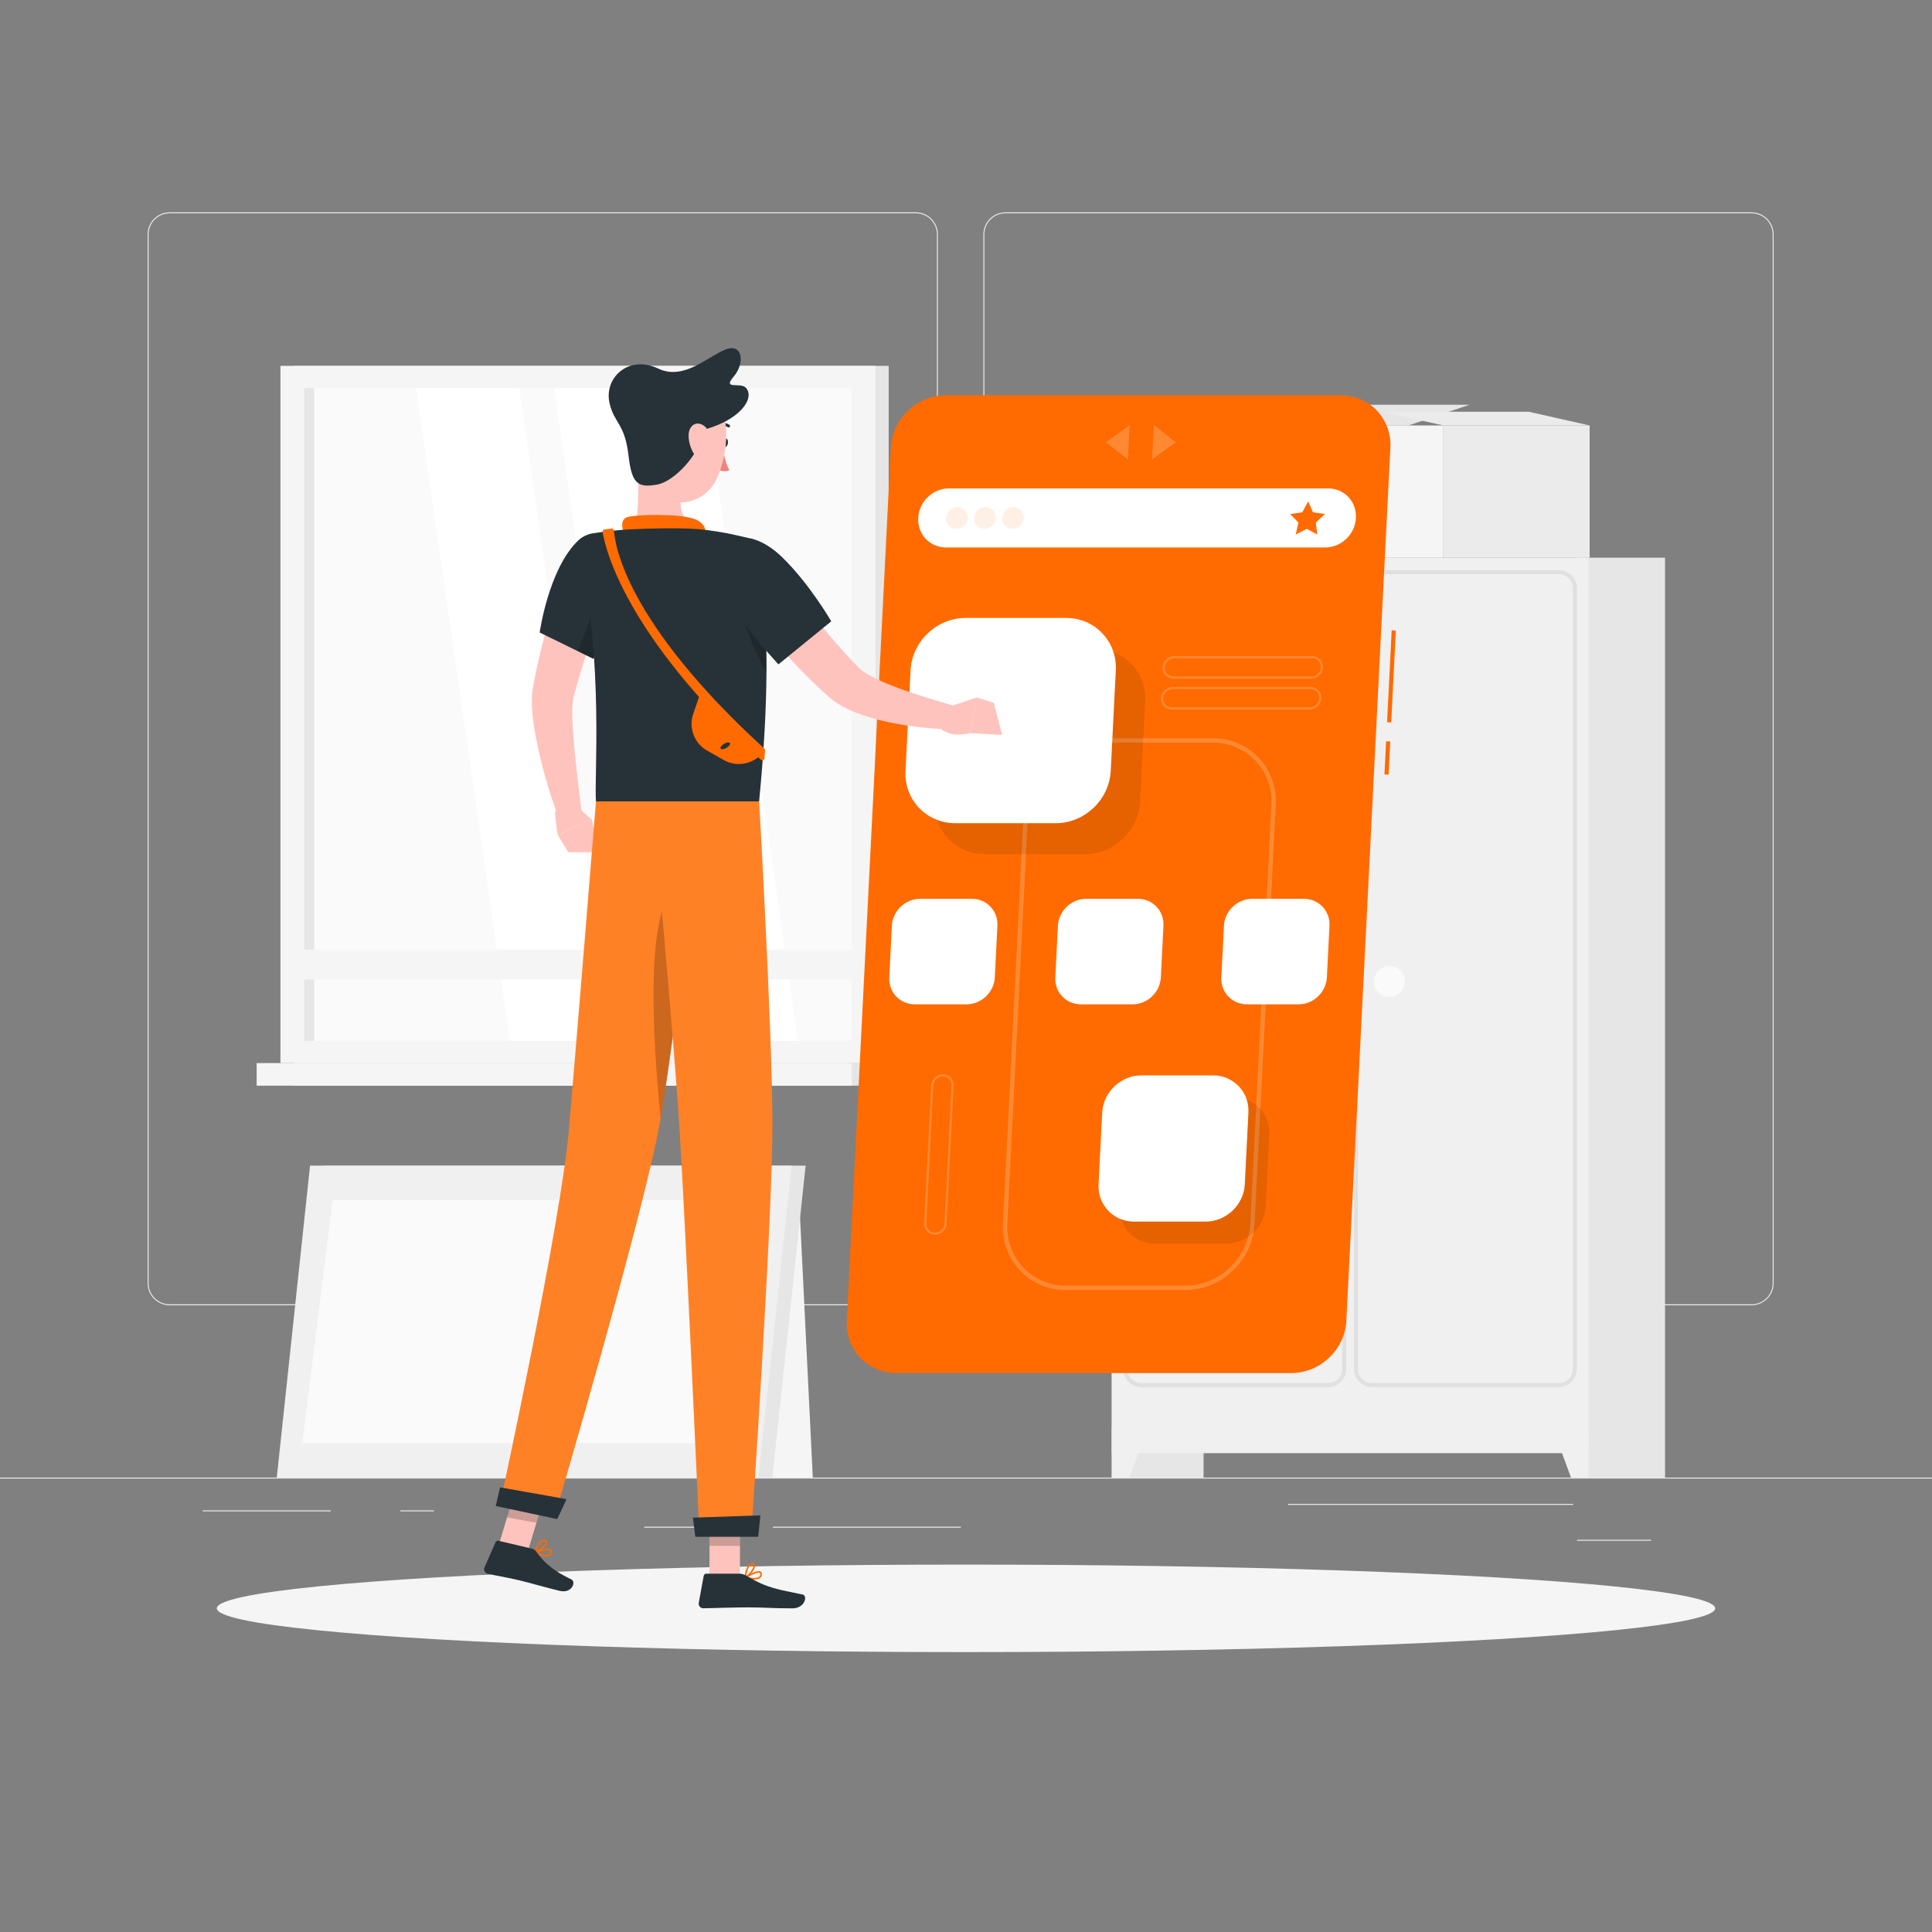 <?xml version="1.0" encoding="utf-8"?>
<!-- Generator: Adobe Illustrator 27.5.0, SVG Export Plug-In . SVG Version: 6.00 Build 0)  -->
<svg version="1.1" xmlns="http://www.w3.org/2000/svg" xmlns:xlink="http://www.w3.org/1999/xlink" x="0px" y="0px"
	 viewBox="0 0 500 500" style="enable-background:new 0 0 500 500;" xml:space="preserve">
<rect x="0" y="0" width="500" height="500" fill="#808080" stroke="none"/>
<g id="Background_Complete">
	<g>
		<rect y="382.398" style="fill:#EBEBEB;" width="500" height="0.25"/>
		<rect x="333.333" y="389.208" style="fill:#EBEBEB;" width="73.789" height="0.25"/>
		<rect x="103.615" y="390.888" style="fill:#EBEBEB;" width="8.693" height="0.25"/>
		<rect x="408.123" y="398.494" style="fill:#EBEBEB;" width="19.192" height="0.25"/>
		<rect x="200" y="395.111" style="fill:#EBEBEB;" width="48.667" height="0.25"/>
		<rect x="166.717" y="395.111" style="fill:#EBEBEB;" width="24.379" height="0.25"/>
		<rect x="52.459" y="390.888" style="fill:#EBEBEB;" width="33.147" height="0.25"/>
		<path style="fill:#EBEBEB;" d="M237.014,337.8H43.915c-3.147,0-5.708-2.561-5.708-5.708V60.66c0-3.147,2.561-5.708,5.708-5.708
			h193.099c3.146,0,5.707,2.561,5.707,5.708v271.432C242.721,335.239,240.16,337.8,237.014,337.8z M43.915,55.203
			c-3.01,0-5.458,2.448-5.458,5.458v271.432c0,3.01,2.448,5.458,5.458,5.458h193.099c3.009,0,5.457-2.448,5.457-5.458V60.66
			c0-3.009-2.448-5.458-5.457-5.458H43.915z"/>
		<path style="fill:#EBEBEB;" d="M453.31,337.8H260.212c-3.147,0-5.707-2.561-5.707-5.708V60.66c0-3.147,2.561-5.708,5.707-5.708
			H453.31c3.148,0,5.708,2.561,5.708,5.708v271.432C459.019,335.239,456.458,337.8,453.31,337.8z M260.212,55.203
			c-3.009,0-5.457,2.448-5.457,5.458v271.432c0,3.01,2.448,5.458,5.457,5.458H453.31c3.01,0,5.458-2.448,5.458-5.458V60.66
			c0-3.009-2.448-5.458-5.458-5.458H260.212z"/>
	</g>
	<g>
		<g>
			<g>
				<g>
					
						<rect x="76.005" y="94.688" transform="matrix(-1 -1.224647e-16 1.224647e-16 -1 305.994 369.814)" style="fill:#E6E6E6;" width="153.985" height="180.438"/>
					
						<rect x="72.576" y="94.688" transform="matrix(-1 -1.224647e-16 1.224647e-16 -1 299.137 369.814)" style="fill:#F5F5F5;" width="153.985" height="180.438"/>
					
						<rect x="76.005" y="275.126" transform="matrix(-1 -1.224647e-16 1.224647e-16 -1 305.994 556.094)" style="fill:#E6E6E6;" width="153.985" height="5.842"/>
					
						<rect x="66.422" y="275.126" transform="matrix(-1 -1.224647e-16 1.224647e-16 -1 286.828 556.094)" style="fill:#F5F5F5;" width="153.985" height="5.842"/>
					
						<rect x="65.096" y="114.069" transform="matrix(-1.836970e-16 1 -1 -1.836970e-16 334.476 35.339)" style="fill:#FAFAFA;" width="168.945" height="141.676"/>
					<polygon style="fill:#FFFFFF;" points="206.492,269.379 182.194,100.435 143.414,100.435 167.712,269.379 					"/>
					<polygon style="fill:#FFFFFF;" points="158.664,269.379 134.366,100.435 107.663,100.435 131.961,269.379 					"/>
					
						<rect x="-4.446" y="183.611" transform="matrix(-1.836970e-16 1 -1 -1.836970e-16 264.934 104.881)" style="fill:#E6E6E6;" width="168.945" height="2.592"/>
					
						<rect x="75.122" y="245.764" transform="matrix(-1 -1.224647e-16 1.224647e-16 -1 299.137 499.242)" style="fill:#F5F5F5;" width="148.894" height="7.715"/>
				</g>
			</g>
		</g>
		<g>
			<g>
				
					<rect x="287.721" y="144.333" transform="matrix(-1 -1.224647e-16 1.224647e-16 -1 599.202 526.732)" style="fill:#E6E6E6;" width="23.76" height="238.065"/>
				<polygon style="fill:#F0F0F0;" points="292.234,382.398 287.721,382.398 287.721,369.562 296.965,369.562 				"/>
				
					<rect x="407.152" y="144.333" transform="matrix(-1 -1.224647e-16 1.224647e-16 -1 838.063 526.732)" style="fill:#E6E6E6;" width="23.76" height="238.065"/>
				
					<rect x="287.721" y="144.333" transform="matrix(-1 -1.224647e-16 1.224647e-16 -1 698.811 520.412)" style="fill:#F0F0F0;" width="123.369" height="231.745"/>
				<path style="fill:#E0E0E0;" d="M343.713,358.997h-48.314c-2.592,0-4.7-2.108-4.7-4.701v-202.04c0-2.592,2.108-4.702,4.7-4.702
					h48.314c2.593,0,4.701,2.109,4.701,4.702v202.04C348.414,356.889,346.306,358.997,343.713,358.997z M295.399,148.601
					c-2.015,0-3.653,1.64-3.653,3.654v202.04c0,2.015,1.639,3.654,3.653,3.654h48.314c2.015,0,3.654-1.64,3.654-3.654v-202.04
					c0-2.015-1.64-3.654-3.654-3.654H295.399z"/>
				<path style="fill:#E0E0E0;" d="M403.412,358.997h-48.314c-2.592,0-4.7-2.108-4.7-4.701V152.255c0-2.592,2.108-4.701,4.7-4.701
					h48.314c2.593,0,4.701,2.109,4.701,4.701v202.041C408.113,356.889,406.004,358.997,403.412,358.997z M355.097,148.601
					c-2.015,0-3.653,1.639-3.653,3.654v202.041c0,2.015,1.639,3.654,3.653,3.654h48.314c2.015,0,3.654-1.64,3.654-3.654V152.255
					c0-2.015-1.64-3.654-3.654-3.654H355.097z"/>
				<path style="fill:#FAFAFA;" d="M363.595,254.012c0,2.216-1.796,4.012-4.012,4.012s-4.012-1.796-4.012-4.012
					c0-2.216,1.796-4.012,4.012-4.012S363.595,251.796,363.595,254.012z"/>
				<path style="fill:#FAFAFA;" d="M343.239,254.012c0,2.216-1.796,4.012-4.012,4.012s-4.012-1.796-4.012-4.012
					c0-2.216,1.796-4.012,4.012-4.012S343.239,251.796,343.239,254.012z"/>
				<polygon style="fill:#F0F0F0;" points="406.577,382.398 411.09,382.398 411.09,369.562 401.845,369.562 				"/>
			</g>
			<g>
				<polygon style="fill:#E6E6E6;" points="364.509,110.11 326.658,110.11 342.436,104.749 380.287,104.749 				"/>
				
					<rect x="373.547" y="110.111" transform="matrix(-1 -1.224647e-16 1.224647e-16 -1 784.945 254.444)" style="fill:#EBEBEB;" width="37.851" height="34.222"/>
				
					<rect x="320.299" y="127.881" transform="matrix(-1 -1.224647e-16 1.224647e-16 -1 650.714 272.214)" style="fill:#EBEBEB;" width="10.115" height="16.453"/>
				<rect x="307.769" y="127.881" style="fill:#F5F5F5;" width="12.53" height="16.453"/>
				<polygon style="fill:#EBEBEB;" points="373.547,110.111 411.398,110.111 395.62,106.556 357.769,106.556 				"/>
				<rect x="326.658" y="110.111" style="fill:#F5F5F5;" width="46.889" height="34.222"/>
			</g>
		</g>
		<g>
			<polygon style="fill:#F5F5F5;" points="177.891,382.398 210.352,382.398 206.52,304.289 177.891,304.289 			"/>
			<g>
				<polygon style="fill:#E6E6E6;" points="75.236,382.398 199.884,382.398 208.499,301.667 83.851,301.667 				"/>
				<polygon style="fill:#F0F0F0;" points="71.627,382.398 196.275,382.398 204.89,301.667 80.242,301.667 				"/>
				<polygon style="fill:#FAFAFA;" points="190.423,373.461 198.303,310.603 86.097,310.603 78.217,373.461 				"/>
			</g>
		</g>
	</g>
</g>
<g id="Background_Simple" style="display:none;">
	<g style="display:inline;">
		<path style="fill:#FF6B00;" d="M371.161,160.387c-21.175-16.064-42.19,8.867-64.418,10.966
			c-26.646,2.516-35.317-7.522-52.708-23.087c-25.655-22.961-52.452-53.2-92.667-48.943
			c-107.985,11.43-100.914,132.37-40.329,183.794c39.291,33.349,80.98,11.204,129.357,11.938
			c43.61,0.662,112.94,37.415,155.237,11.734c37.676-22.875,25.111-74.352-12.728-85.781c-12.248-3.699-19.677-13.911-18.468-26.328
			C375.572,183.012,382.496,168.987,371.161,160.387z"/>
		<path style="opacity:0.9;fill:#FFFFFF;" d="M371.161,160.387c-21.175-16.064-42.19,8.867-64.418,10.966
			c-26.646,2.516-35.317-7.522-52.708-23.087c-25.655-22.961-52.452-53.2-92.667-48.943
			c-107.985,11.43-100.914,132.37-40.329,183.794c39.291,33.349,80.98,11.204,129.357,11.938
			c43.61,0.662,112.94,37.415,155.237,11.734c37.676-22.875,25.111-74.352-12.728-85.781c-12.248-3.699-19.677-13.911-18.468-26.328
			C375.572,183.012,382.496,168.987,371.161,160.387z"/>
	</g>
</g>
<g id="Shadow_1_">
	<ellipse id="_x3C_Path_x3E__361_" style="fill:#F5F5F5;" cx="250" cy="416.238" rx="193.889" ry="11.323"/>
</g>
<g id="Browser">
	<g>
		
			<rect x="348.163" y="174.605" transform="matrix(0.05 -0.999 0.999 0.05 167.134 525.998)" style="fill:#FF6B00;" width="23.811" height="1.074"/>
		
			<rect x="354.711" y="195.713" transform="matrix(0.05 -0.999 0.999 0.05 145.043 544.987)" style="fill:#FF6B00;" width="8.584" height="1.074"/>
		<path style="fill:#FF6B00;" d="M334.221,355.346H231.995c-7.441,0-13.223-6.089-12.848-13.53l11.399-226
			c0.375-7.441,6.771-13.53,14.212-13.53h102.226c7.441,0,13.223,6.089,12.848,13.53l-11.399,226
			C348.058,349.257,341.663,355.346,334.221,355.346z"/>
		<path style="opacity:0.2;fill:#FFFFFF;" d="M306.707,333.86h-30.832c-4.563,0-8.779-1.789-11.869-5.039
			c-3.096-3.256-4.674-7.566-4.443-12.138l5.473-108.504c0.476-9.44,8.545-17.121,17.985-17.121h30.832
			c4.563,0,8.779,1.79,11.869,5.04c3.096,3.255,4.674,7.566,4.443,12.138l-5.473,108.504
			C324.216,326.181,316.148,333.86,306.707,333.86z M283.021,192.186c-8.85,0-16.413,7.2-16.858,16.05L260.69,316.74
			c-0.215,4.26,1.253,8.274,4.134,11.304c2.875,3.023,6.8,4.689,11.052,4.689h30.832c8.85,0,16.413-7.2,16.858-16.05l5.473-108.504
			c0.215-4.26-1.253-8.275-4.134-11.304c-2.875-3.024-6.8-4.689-11.052-4.689H283.021z"/>
		<path style="opacity:0.1;" d="M280.835,221.035h-26.058c-7.442,0-13.223-6.088-12.848-13.53l1.314-26.058
			c0.375-7.442,6.771-13.53,14.212-13.53h26.058c7.441,0,13.223,6.088,12.848,13.53l-1.314,26.058
			C294.672,214.946,288.276,221.035,280.835,221.035z"/>
		<path style="fill:#FFFFFF;" d="M273.248,213.044H247.19c-7.441,0-13.223-6.089-12.848-13.53l1.314-26.058
			c0.375-7.441,6.771-13.53,14.212-13.53h26.058c7.441,0,13.223,6.089,12.848,13.53l-1.314,26.058
			C287.085,206.956,280.689,213.044,273.248,213.044z"/>
		<path style="opacity:0.1;" d="M317.434,321.842h-18.566c-5.302,0-9.421-4.338-9.154-9.64l0.936-18.566
			c0.267-5.302,4.824-9.64,10.126-9.64h18.566c5.302,0,9.421,4.338,9.154,9.64l-0.936,18.566
			C327.292,317.504,322.736,321.842,317.434,321.842z"/>
		<path style="fill:#FFFFFF;" d="M312.028,316.149h-18.566c-5.302,0-9.421-4.338-9.154-9.64l0.936-18.566
			c0.267-5.302,4.824-9.64,10.126-9.64h18.566c5.302,0,9.421,4.338,9.154,9.64l-0.936,18.566
			C321.887,311.811,317.33,316.149,312.028,316.149z"/>
		<path style="fill:#FFFFFF;" d="M250.146,259.922h-13.398c-3.826,0-6.799-3.131-6.606-6.957l0.676-13.398
			c0.193-3.826,3.481-6.957,7.308-6.957h13.398c3.826,0,6.799,3.131,6.606,6.957l-0.676,13.398
			C257.261,256.791,253.972,259.922,250.146,259.922z"/>
		<path style="fill:#FFFFFF;" d="M336.085,259.922h-13.398c-3.826,0-6.799-3.131-6.606-6.957l0.676-13.398
			c0.193-3.826,3.482-6.957,7.308-6.957h13.398c3.826,0,6.799,3.131,6.606,6.957l-0.676,13.398
			C343.2,256.791,339.911,259.922,336.085,259.922z"/>
		<path style="fill:#FFFFFF;" d="M293.116,259.922h-13.398c-3.826,0-6.799-3.131-6.606-6.957l0.676-13.398
			c0.193-3.826,3.482-6.957,7.308-6.957h13.398c3.826,0,6.799,3.131,6.606,6.957l-0.676,13.398
			C300.23,256.791,296.942,259.922,293.116,259.922z"/>
		<path style="fill:#FFFFFF;" d="M342.959,141.685h-98.148c-4.153,0-7.38-3.398-7.171-7.552l0.009-0.181
			c0.209-4.153,3.779-7.552,7.932-7.552h98.148c4.153,0,7.38,3.398,7.171,7.552l-0.009,0.181
			C350.682,138.287,347.112,141.685,342.959,141.685z"/>
		<polygon style="fill:#FF6B00;" points="338.553,129.754 339.804,132.578 342.898,133.031 340.532,135.229 340.908,138.333 
			338.194,136.867 335.333,138.333 336.022,135.229 333.878,133.031 337.017,132.578 		"/>
		<path style="opacity:0.1;fill:#FF6B00;" d="M250.486,134.043c-0.079,1.557-1.404,2.819-2.961,2.819
			c-1.557,0-2.755-1.262-2.676-2.819c0.079-1.557,1.404-2.819,2.961-2.819C249.366,131.225,250.564,132.486,250.486,134.043z"/>
		<path style="opacity:0.1;fill:#FF6B00;" d="M257.721,134.043c-0.078,1.557-1.404,2.819-2.961,2.819
			c-1.557,0-2.755-1.262-2.676-2.819c0.078-1.557,1.404-2.819,2.961-2.819C256.601,131.225,257.8,132.486,257.721,134.043z"/>
		<path style="opacity:0.1;fill:#FF6B00;" d="M264.957,134.043c-0.079,1.557-1.404,2.819-2.961,2.819
			c-1.557,0-2.755-1.262-2.676-2.819c0.078-1.557,1.404-2.819,2.961-2.819C263.837,131.225,265.035,132.486,264.957,134.043z"/>
		<polygon style="opacity:0.2;fill:#FFFFFF;" points="286.239,114.454 291.905,118.894 292.352,110.015 		"/>
		<polygon style="opacity:0.2;fill:#FFFFFF;" points="304.278,114.454 298.165,118.894 298.613,110.015 		"/>
		<path style="opacity:0.2;fill:#FFFFFF;" d="M339.353,175.624h-35.704c-0.777,0-1.496-0.305-2.022-0.859
			c-0.527-0.555-0.797-1.289-0.757-2.067c0.079-1.598,1.445-2.898,3.044-2.898h35.704c0.777,0,1.495,0.305,2.022,0.859
			c0.527,0.555,0.797,1.289,0.758,2.068C342.317,174.323,340.952,175.624,339.353,175.624z M303.914,170.362
			c-1.303,0-2.416,1.06-2.481,2.363c-0.031,0.623,0.183,1.209,0.603,1.651c0.42,0.441,0.993,0.684,1.614,0.684h35.704
			c1.303,0,2.416-1.06,2.482-2.363c0.031-0.623-0.184-1.209-0.604-1.651c-0.419-0.441-0.992-0.684-1.613-0.684H303.914z"/>
		<path style="opacity:0.2;fill:#FFFFFF;" d="M338.95,183.614h-35.704c-0.777,0-1.495-0.305-2.022-0.859
			c-0.527-0.555-0.797-1.289-0.757-2.067c0.081-1.598,1.446-2.898,3.045-2.898h35.704c0.777,0,1.495,0.305,2.022,0.859
			c0.527,0.555,0.797,1.29,0.757,2.067C341.914,182.314,340.548,183.614,338.95,183.614z M303.511,178.352
			c-1.303,0-2.416,1.06-2.483,2.363c-0.031,0.623,0.183,1.209,0.603,1.651c0.42,0.441,0.993,0.684,1.614,0.684h35.704
			c1.303,0,2.416-1.06,2.483-2.363c0.031-0.622-0.183-1.208-0.603-1.65c-0.419-0.441-0.992-0.685-1.613-0.685H303.511z"/>
		<path style="opacity:0.2;fill:#FFFFFF;" d="M241.958,319.551c-0.777,0-1.496-0.306-2.022-0.859
			c-0.527-0.556-0.797-1.29-0.757-2.068l1.801-35.704c0.081-1.598,1.446-2.898,3.045-2.898c0.777,0,1.495,0.306,2.023,0.86
			c0.527,0.555,0.797,1.289,0.757,2.067l-1.801,35.704C244.922,318.25,243.557,319.551,241.958,319.551z M244.025,278.585
			c-1.303,0-2.416,1.06-2.482,2.363l-1.801,35.704l0,0c-0.031,0.622,0.183,1.208,0.603,1.65c0.42,0.441,0.993,0.684,1.614,0.684
			c1.303,0,2.416-1.06,2.482-2.363l1.801-35.704c0.031-0.622-0.183-1.208-0.602-1.65
			C245.219,278.827,244.646,278.585,244.025,278.585z M239.46,316.638h0.007H239.46z"/>
	</g>
</g>
<g id="Character_1_">
	<g>
		<g>
			<g>
				<path style="fill:#FFC3BD;" d="M148.379,207.942l4.773,4.159l-8.813,3.984c0,0-0.428-2.071-0.669-5.296
					c-0.1-1.347,0.891-2.529,2.237-2.641L148.379,207.942z"/>
				<polygon style="fill:#FFC3BD;" points="154.919,220.564 147.108,220.563 144.339,216.086 153.152,212.102 				"/>
			</g>
			<g>
				<g>
					<line style="opacity:0.2;" x1="116.54" y1="139.01" x2="116.54" y2="139.01"/>
				</g>
			</g>
			<g>
				<g>
					<path style="fill:#FFC3BD;" d="M199.557,145.9c3.335,4.22,6.789,8.551,10.243,12.747c3.452,4.219,6.979,8.356,10.6,12.238
						l1.368,1.425l0.52,0.53c0.107,0.13,0.303,0.271,0.46,0.413c0.701,0.569,1.648,1.188,2.683,1.748
						c2.09,1.119,4.491,2.135,6.961,3.043c4.945,1.82,10.249,3.402,15.456,4.866l-0.769,5.876
						c-5.808-0.116-11.451-0.698-17.218-1.911c-2.877-0.626-5.77-1.385-8.737-2.595c-1.487-0.612-3.007-1.307-4.574-2.355
						c-0.397-0.278-0.782-0.522-1.189-0.864l-0.599-0.489l-0.429-0.38l-1.64-1.469c-4.288-3.953-8.205-8.107-11.959-12.37
						c-3.759-4.283-7.289-8.626-10.722-13.242L199.557,145.9z"/>
				</g>
				<polygon style="fill:#FFC3BD;" points="257.207,181.926 259.353,190.193 250.966,189.721 252.867,180.501 				"/>
				<path style="fill:#FFC3BD;" d="M245.547,182.909l7.32-2.408l-1.901,9.22c0,0-6.469,1.893-8.789-2.838L245.547,182.909z"/>
				<path style="fill:#FFC3BD;" d="M157.749,149.427c-1.514,5.217-3.111,10.457-4.73,15.647l-2.402,7.771l-1.153,3.852l-0.55,1.897
					l-0.464,1.729c-0.183,0.676-0.278,1.845-0.322,3.013c-0.04,1.188-0.019,2.451,0.036,3.731c0.123,2.571,0.327,5.224,0.602,7.886
					c0.547,5.323,1.204,10.763,1.861,16.14l-5.745,1.456c-1.969-5.28-3.626-10.577-4.965-16.068
					c-0.654-2.747-1.263-5.525-1.699-8.415c-0.212-1.451-0.395-2.926-0.505-4.482c-0.103-1.572-0.153-3.163,0.134-5.193
					c0.081-0.575,0.14-0.823,0.208-1.212l0.2-1.081l0.424-2.102c0.286-1.385,0.606-2.756,0.927-4.113
					c0.636-2.721,1.312-5.413,2.031-8.086c1.419-5.358,2.97-10.635,4.682-15.909L157.749,149.427z"/>
				<path style="fill:#263238;" d="M186.912,114.409c-0.132,0.623,0.088,1.211,0.491,1.313s0.838-0.321,0.97-0.944
					c0.132-0.623-0.088-1.211-0.491-1.313C187.478,113.363,187.044,113.786,186.912,114.409z"/>
				<path style="fill:#ED847E;" d="M186.943,115.606c0,0,0.642,3.95,1.819,6.075c-1.31,0.753-3.067-0.186-3.067-0.186
					L186.943,115.606z"/>
				<path style="fill:#263238;" d="M188.562,110.626c0.118,0,0.234-0.056,0.307-0.16c0.118-0.169,0.077-0.402-0.092-0.521
					c-0.061-0.042-1.503-1.029-3.386-0.255c-0.191,0.079-0.282,0.297-0.204,0.488c0.079,0.191,0.297,0.283,0.488,0.204
					c1.509-0.622,2.661,0.168,2.672,0.176C188.413,110.604,188.488,110.626,188.562,110.626z"/>
				<path style="fill:#FFC3BD;" d="M165.477,116.391c-0.697,7.259,0.332,14.287-1.293,20.599c0,0,1.805,5.857,12.534,5.857
					c11.798,0,5.412-5.857,5.412-5.857c-6.498-1.538-6.517-6.315-5.568-10.802L165.477,116.391z"/>
				<path style="fill:#FF6B00;" d="M161.898,139.001c-0.917-1.854-1.526-4.479,0.375-5.144c2.091-0.731,13.256-0.974,17.308,0.398
					c4.052,1.373,3.063,5.133,3.063,5.133L161.898,139.001z"/>
				<path style="fill:#FF6B00;" d="M140.457,402.693c-0.776-0.184-1.575-0.543-2.125-0.821c-0.073-0.037-0.117-0.115-0.111-0.197
					c0.006-0.082,0.06-0.153,0.138-0.179c0.351-0.119,3.452-1.142,4.267-0.445c0.126,0.108,0.265,0.307,0.208,0.643
					c-0.077,0.451-0.299,0.772-0.66,0.953C141.718,402.876,141.095,402.844,140.457,402.693z M138.974,401.729
					c1.357,0.623,2.466,0.83,3.016,0.553c0.242-0.121,0.385-0.337,0.44-0.657c0.027-0.157-0.023-0.223-0.07-0.263
					C141.936,401,140.225,401.353,138.974,401.729z"/>
				<path style="fill:#FF6B00;" d="M138.377,401.889c-0.038-0.009-0.073-0.029-0.101-0.058c-0.052-0.054-0.07-0.132-0.047-0.203
					c0.032-0.101,0.805-2.475,1.969-3.041c0.303-0.147,0.608-0.166,0.907-0.055h0c0.461,0.171,0.517,0.493,0.509,0.671
					c-0.044,0.978-2.158,2.419-3.138,2.685C138.444,401.896,138.41,401.896,138.377,401.889z M140.876,398.887
					c-0.164-0.039-0.327-0.017-0.498,0.066c-0.746,0.363-1.348,1.711-1.613,2.395c1.018-0.451,2.416-1.587,2.442-2.165
					c0.002-0.053,0.008-0.176-0.243-0.269l0,0C140.935,398.903,140.905,398.894,140.876,398.887z"/>
				<path style="fill:#FF6B00;" d="M195.08,408.795c-0.798,0-1.658-0.165-2.257-0.31c-0.08-0.019-0.141-0.085-0.154-0.166
					s0.024-0.162,0.093-0.206c0.314-0.197,3.096-1.905,4.05-1.415c0.148,0.076,0.329,0.238,0.35,0.578
					c0.029,0.457-0.113,0.82-0.422,1.08C196.35,408.683,195.737,408.795,195.08,408.795z M193.416,408.198
					c1.464,0.294,2.59,0.24,3.062-0.156c0.207-0.174,0.298-0.416,0.277-0.741c-0.01-0.159-0.074-0.212-0.129-0.24
					C196.131,406.807,194.546,407.544,193.416,408.198z"/>
				<path style="fill:#FF6B00;" d="M192.871,408.491c-0.039,0-0.077-0.011-0.111-0.033c-0.063-0.041-0.098-0.113-0.092-0.187
					c0.008-0.106,0.214-2.594,1.216-3.413c0.261-0.213,0.554-0.302,0.87-0.263c0,0,0,0,0,0c0.488,0.06,0.617,0.361,0.65,0.535
					c0.182,0.961-1.543,2.851-2.435,3.335C192.938,408.483,192.905,408.491,192.871,408.491z M194.612,404.995
					c-0.168,0-0.322,0.059-0.469,0.179c-0.643,0.525-0.918,1.975-1.018,2.702c0.887-0.674,1.986-2.101,1.878-2.669
					c-0.01-0.052-0.033-0.173-0.298-0.206l0,0C194.673,404.997,194.643,404.995,194.612,404.995z"/>
				<polygon style="fill:#FFC3BD;" points="183.588,408.179 191.481,408.179 191.562,389.9 183.669,389.9 				"/>
				<polygon style="fill:#FFC3BD;" points="128.593,401.416 136.192,402.809 141.643,384.822 134.044,383.429 				"/>
				<path style="fill:#263238;" d="M137.638,400.787l-8.63-2.041c-0.314-0.074-0.629,0.082-0.758,0.375l-2.868,6.531
					c-0.298,0.678,0.126,1.485,0.854,1.644c3.023,0.66,4.521,0.828,8.316,1.725c2.335,0.552,7.097,1.934,10.321,2.697
					c3.153,0.746,4.276-2.355,3.013-2.959c-5.662-2.706-7.538-5.035-9.096-7.202C138.51,401.167,138.097,400.895,137.638,400.787z"
					/>
				<path style="fill:#263238;" d="M191.394,407.265l-8.62,0c-0.323,0-0.593,0.224-0.651,0.539l-1.288,7.016
					c-0.133,0.727,0.445,1.417,1.19,1.404c3.107-0.053,7.593-0.235,11.501-0.235c4.57,0,6.198,0.249,11.557,0.249
					c3.24,0,4.013-3.276,2.645-3.573c-6.227-1.351-8.946-1.496-14.409-4.786C192.725,407.522,192.075,407.265,191.394,407.265z"/>
				<path style="fill:#263238;" d="M149.661,139.856c-7.7,7.349-9.99,23.836-9.99,23.836l13.915,6.82c0,0,4.233-8.511,6.876-17.753
					C163.23,143.075,155.228,134.543,149.661,139.856z"/>
				<path style="opacity:0.2;" d="M156.576,150.753l-7.083,17.732l4.089,2.028c0,0,2.285-4.609,4.56-10.724L156.576,150.753z"/>
				<path style="fill:#263238;" d="M198.366,174.033c-0.058,8.81-0.59,19.769-1.903,33.371h-42.225
					c-0.517-6.2,2.073-35.431-4.21-64.698c-0.468-2.181,0.988-4.306,3.192-4.648c2.691-0.418,6.369-0.897,9.968-1.071
					c5.384-0.258,13.188-0.43,17.943,0c6.275,0.57,12.225,2.192,12.225,2.192s3.611,3.911,4.706,22.251
					C198.277,165.051,198.395,169.219,198.366,174.033z"/>
				<path style="fill:#FF6B00;" d="M158.284,136.796l-1.848,0.219c-0.31,0.037-0.528,0.318-0.481,0.626
					c0.574,3.764,5.367,26.205,40.962,58.974c0.34,0.313,0.9,0.097,0.932-0.364l0.142-2.074c0.011-0.167-0.056-0.331-0.179-0.444
					c-35.85-32.78-38.699-52.819-38.914-56.42C158.88,136.993,158.601,136.758,158.284,136.796z"/>
				<path style="fill:#FF6B00;" d="M181.132,179.741l16.206,15.582l-1.874,1.178c-2.485,1.563-5.628,1.633-8.181,0.184l-4.278-2.429
					c-3.343-1.898-4.855-5.911-3.596-9.544L181.132,179.741z"/>
				<path style="fill:#263238;" d="M186.49,193.712c0.137,0.314,0.79,0.26,1.457-0.12c0.668-0.38,1.098-0.942,0.96-1.255
					s-0.79-0.26-1.457,0.12C186.782,192.837,186.352,193.399,186.49,193.712z"/>
				<path style="opacity:0.2;" d="M198.366,174.033c-2.555-4.663-7.192-14.021-6.538-19.35l6.234,6.747
					C198.277,165.051,198.395,169.219,198.366,174.033z"/>
				<path style="fill:#263238;" d="M185.075,146.32c-0.667,7.486,16.385,25.612,16.385,25.612l13.668-11.133
					c0,0-5.62-9.739-12.775-16.658C194.364,136.416,185.826,137.889,185.075,146.32z"/>
				<g style="opacity:0.2;">
					<polygon points="191.56,389.905 191.52,400.063 183.624,400.063 183.664,389.905 					"/>
					<polygon points="134.04,383.434 141.643,384.827 138.829,394.098 131.227,392.704 					"/>
				</g>
				<path style="fill:#FFC3BD;" d="M166.604,107.888c-1.156,7.772-2.223,12.248,0.773,17.144c4.507,7.364,14.607,6.222,18.035-0.962
					c3.085-6.466,4.458-18.09-2.317-23.011C176.419,96.212,167.76,100.116,166.604,107.888z"/>
				<path style="fill:#263238;" d="M180.61,115.084c-0.06,2.209-5.73,9.431-10.565,10.326c-5.23,0.969-6.571-0.507-7.402-7.64
					c-0.955-8.199-3.701-8.199-4.895-13.43c-1.504-6.591,4.954-12.595,12.595-8.954c6.615,3.153,12.741-3.048,17.299-4.895
					c4.558-1.846,5.264,3.432,2.22,6.984c-3.009,3.511,1.765,1.367,3.164,2.865c2.507,2.686-1.597,8.71-11.83,11.102
					C182.953,113.335,180.61,115.084,180.61,115.084z"/>
				<path style="fill:#FFC3BD;" d="M178.206,112.686c-0.006,2.07,0.815,4.098,1.868,5.476c1.585,2.072,3.434,1.062,3.88-1.228
					c0.401-2.061,0.059-5.623-1.957-6.879C180.01,108.819,178.213,110.32,178.206,112.686z"/>
				<g>
					<path style="fill:#FF6B00;" d="M181.485,207.404c0,0-6.629,60.32-10.674,82.919c-4.43,24.747-27.37,102.425-27.37,102.425
						l-14.14-3.011c0,0,15.79-72.669,17.917-97.17c2.308-26.592,7.025-85.162,7.025-85.162H181.485z"/>
					<path style="opacity:0.15;fill:#FFFFFF;" d="M181.485,207.404c0,0-6.629,60.32-10.674,82.919
						c-4.43,24.747-27.37,102.425-27.37,102.425l-14.14-3.011c0,0,15.79-72.669,17.917-97.17
						c2.308-26.592,7.025-85.162,7.025-85.162H181.485z"/>
				</g>
				<path style="fill:#263238;" d="M146.607,387.976c0.06,0.013-2.406,5.163-2.406,5.163l-15.908-3.388l1.137-4.823L146.607,387.976
					z"/>
				<path style="opacity:0.2;" d="M176.653,228.896c-10.279,2.031-7.692,40.656-5.678,60.522
					c2.445-14.043,5.774-41.064,8.021-60.243C178.295,228.832,177.517,228.724,176.653,228.896z"/>
				<g>
					<path style="fill:#FF6B00;" d="M196.461,207.404c0,0,3.366,59.015,3.436,83.085c0.074,25.036-5.506,107.013-5.506,107.013
						H181.02c0,0-3.599-80.514-5.144-105.102c-1.683-26.806-7.167-84.996-7.167-84.996H196.461z"/>
					<path style="opacity:0.15;fill:#FFFFFF;" d="M196.461,207.404c0,0,3.366,59.015,3.436,83.085
						c0.074,25.036-5.506,107.013-5.506,107.013H181.02c0,0-3.599-80.514-5.144-105.102c-1.683-26.806-7.167-84.996-7.167-84.996
						H196.461z"/>
				</g>
				<path style="fill:#263238;" d="M196.758,392.176c0.062,0-0.54,5.551-0.54,5.551h-16.265l-0.631-4.954L196.758,392.176z"/>
			</g>
		</g>
	</g>
</g>
</svg>
